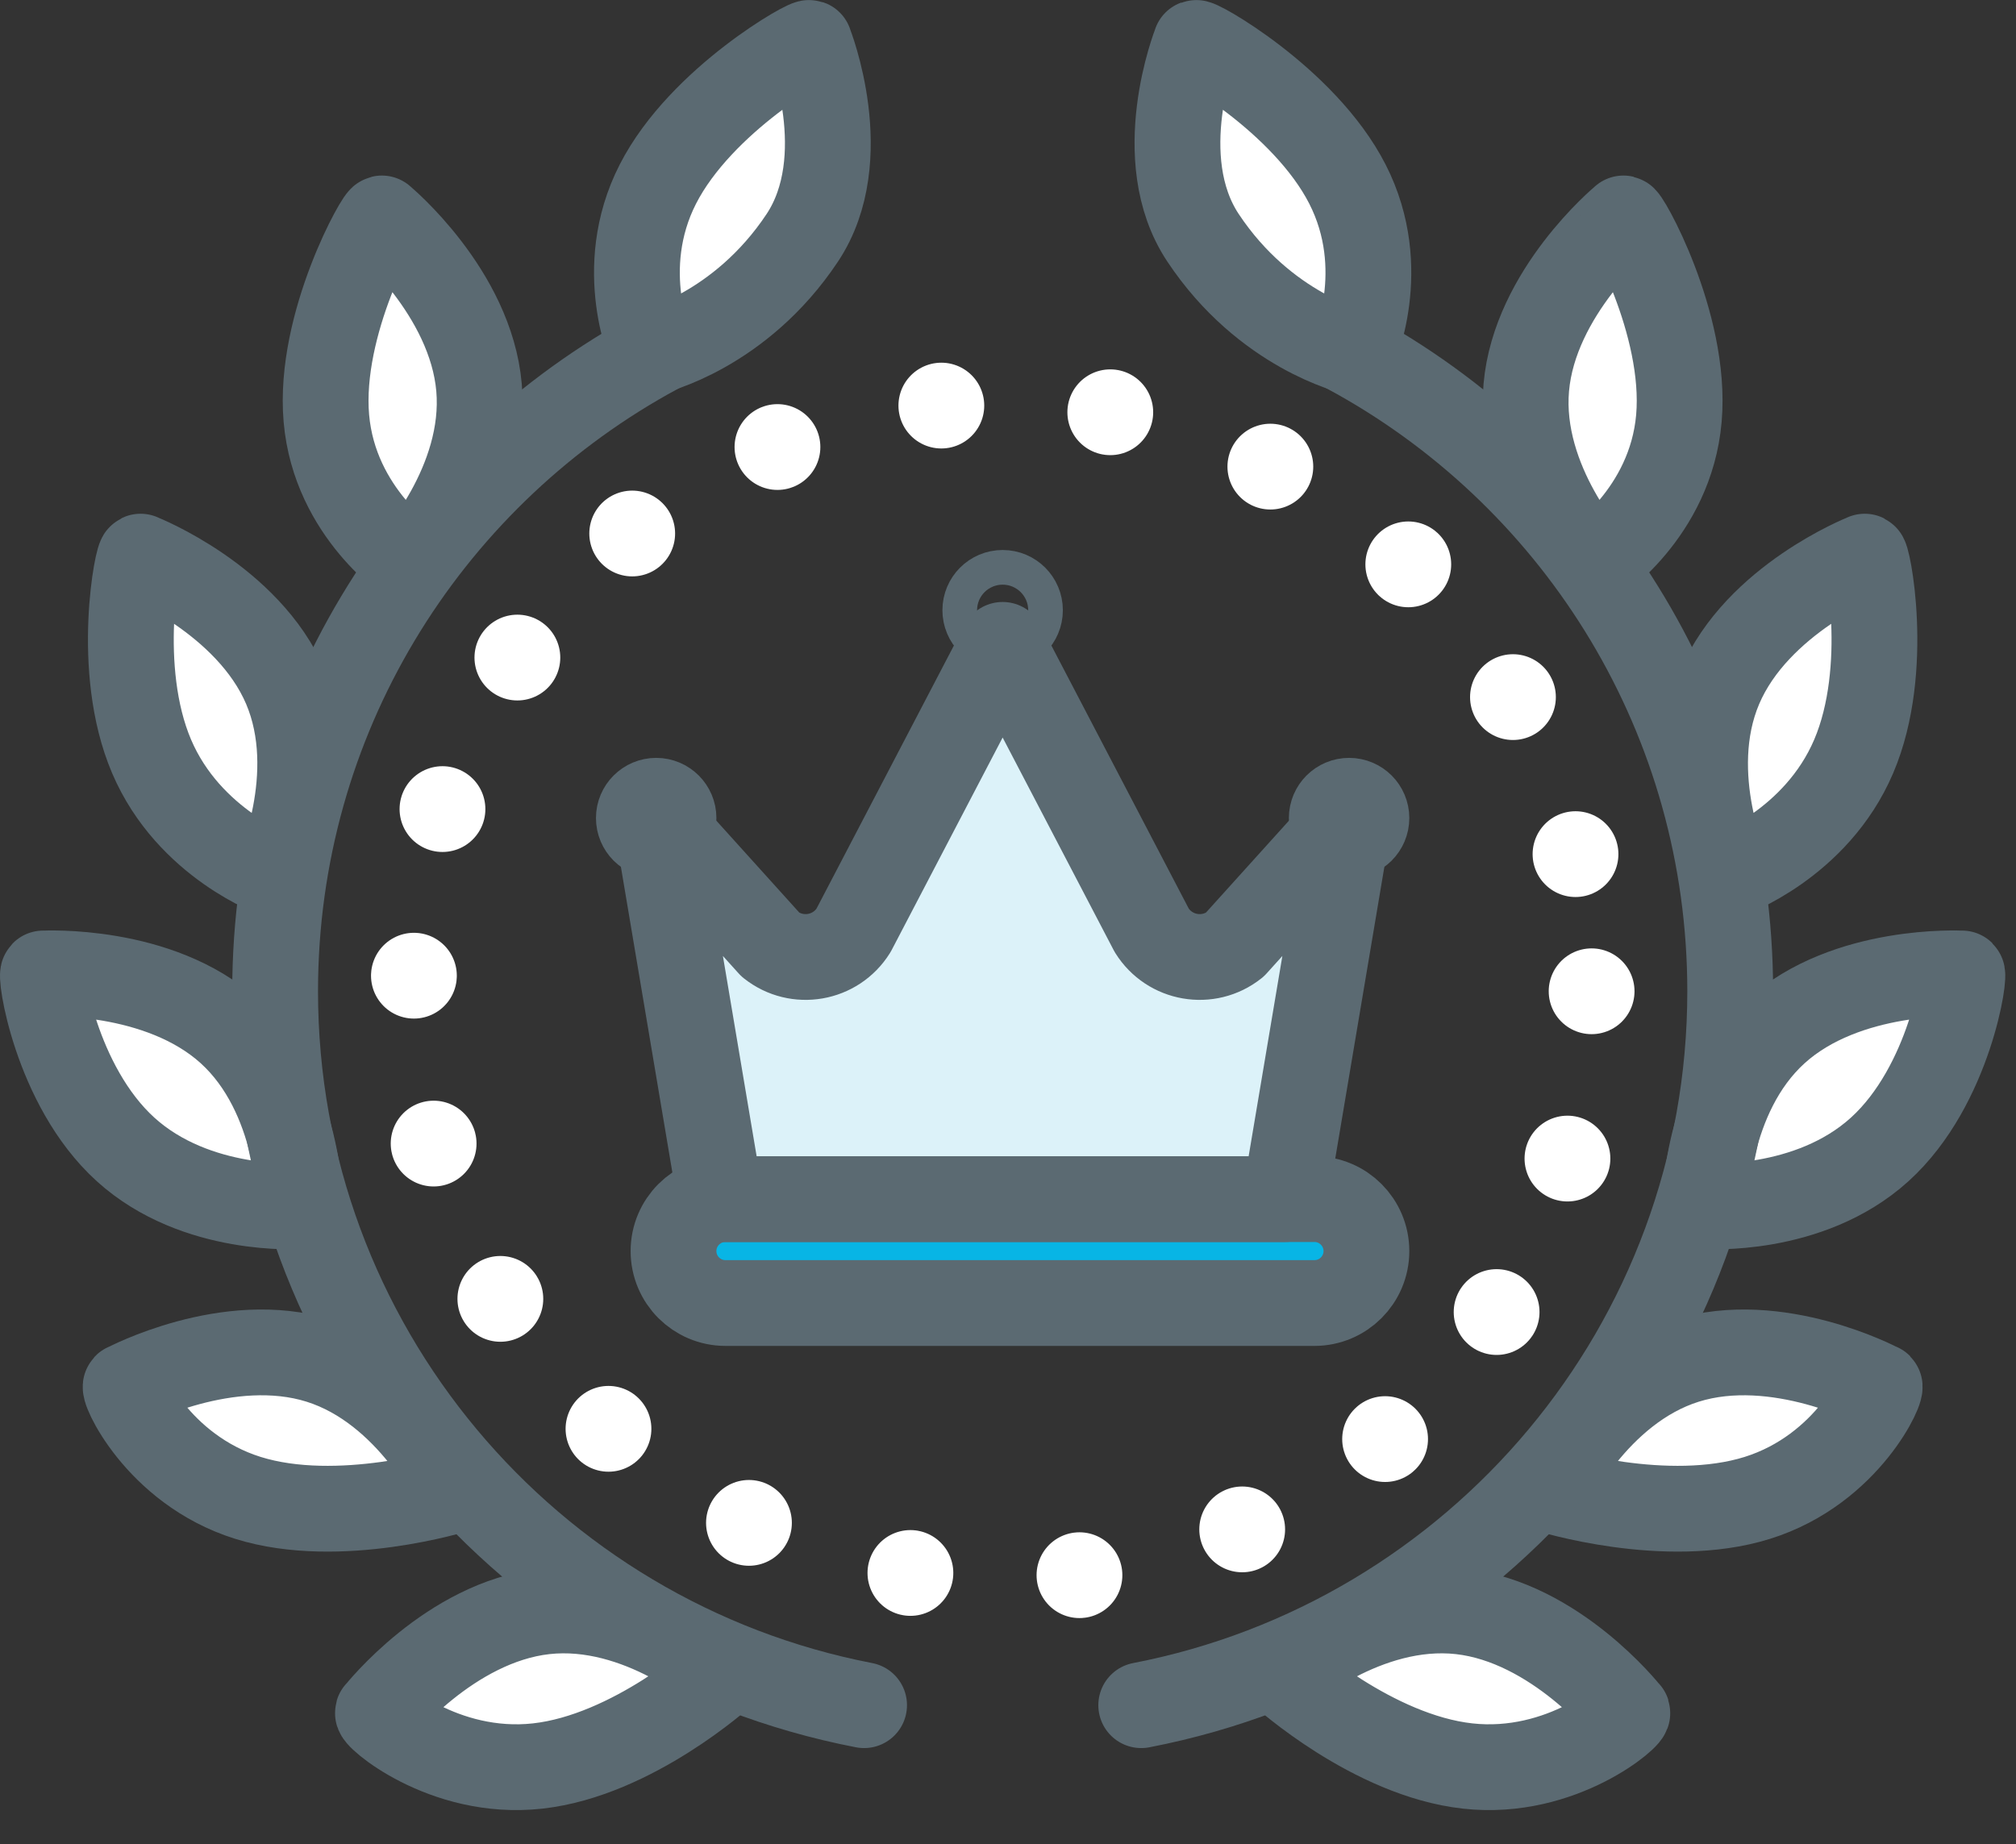 <?xml version="1.0" encoding="UTF-8" standalone="no"?>
<svg width="47px" height="43px" viewBox="0 0 47 43" version="1.1" xmlns="http://www.w3.org/2000/svg" xmlns:xlink="http://www.w3.org/1999/xlink">
    <rect x="0" y="0" width="47" height="43" fill="#333333" stroke="none"/>
    <!-- Generator: sketchtool 39.1 (31720) - http://www.bohemiancoding.com/sketch -->
    <title>49563A28-1697-4B32-BC70-F0906E2C7B3A</title>
    <desc>Created with sketchtool.</desc>
    <defs></defs>
    <g id="Page-1" stroke="none" stroke-width="1" fill="none" fill-rule="evenodd">
        <g id="STELLAR-Build-Challenge" transform="translate(-666, -2478)">
            <g id="Group-21" transform="translate(300, 2456)">
                <g id="Group-9" transform="translate(359, 23)">
                    <g id="award-copy" transform="translate(8, 0)">
                        <path d="M11.536,40.177 C9.32,40.424 7.674,38.944 7.818,38.928 C7.818,38.928 9.485,36.821 11.701,36.574 C13.917,36.328 15.844,38.035 15.844,38.035 C15.844,38.035 13.752,39.931 11.536,40.177" id="Fill-1" fill="#FFFFFF"></path>
                        <path d="M11.536,40.177 C9.32,40.424 7.674,38.944 7.818,38.928 C7.818,38.928 9.485,36.821 11.701,36.574 C13.917,36.328 15.844,38.035 15.844,38.035 C15.844,38.035 13.752,39.931 11.536,40.177 L11.536,40.177 Z" id="Stroke-3" stroke="#5B6A72" stroke-width="2" stroke-linecap="round" stroke-linejoin="round"></path>
                        <path d="M1.928,25.801 C0.277,24.303 -0.09,21.602 0.017,21.699 C0.017,21.699 2.7,21.553 4.352,23.051 C6.003,24.549 5.999,27.123 5.999,27.123 C5.999,27.123 3.58,27.299 1.928,25.801" id="Fill-5" fill="#FFFFFF"></path>
                        <path d="M1.928,25.801 C0.277,24.303 -0.09,21.602 0.017,21.699 C0.017,21.699 2.7,21.553 4.352,23.051 C6.003,24.549 5.999,27.123 5.999,27.123 C5.999,27.123 3.58,27.299 1.928,25.801 L1.928,25.801 Z" id="Stroke-7" stroke="#5B6A72" stroke-width="2" stroke-linecap="round" stroke-linejoin="round"></path>
                        <path d="M4.779,33.925 C2.651,33.258 1.804,31.276 1.943,31.319 C1.943,31.319 4.316,30.061 6.445,30.728 C8.572,31.395 9.649,33.733 9.649,33.733 C9.649,33.733 6.907,34.591 4.779,33.925" id="Fill-9" fill="#FFFFFF"></path>
                        <path d="M4.779,33.925 C2.651,33.258 1.804,31.276 1.943,31.319 C1.943,31.319 4.316,30.061 6.445,30.728 C8.572,31.395 9.649,33.733 9.649,33.733 C9.649,33.733 6.907,34.591 4.779,33.925 L4.779,33.925 Z" id="Stroke-11" stroke="#5B6A72" stroke-width="2" stroke-linecap="round" stroke-linejoin="round"></path>
                        <path d="M14.354,7.173 C14.265,7.22 14.177,7.269 14.088,7.318 C8.913,10.221 5.414,15.756 5.414,22.113 C5.414,30.374 11.324,37.249 19.145,38.759" id="Stroke-13" stroke="#5B6A72" stroke-width="2" stroke-linecap="round" stroke-linejoin="round"></path>
                        <path d="M2.534,16.636 C1.66,14.584 2.227,11.85 2.284,11.983 C2.284,11.983 4.782,12.971 5.658,15.022 C6.532,17.074 5.452,19.41 5.452,19.41 C5.452,19.41 3.409,18.687 2.534,16.636" id="Fill-15" fill="#FFFFFF"></path>
                        <path d="M2.534,16.636 C1.66,14.584 2.227,11.85 2.284,11.983 C2.284,11.983 4.782,12.971 5.658,15.022 C6.532,17.074 5.452,19.41 5.452,19.41 C5.452,19.41 3.409,18.687 2.534,16.636 L2.534,16.636 Z" id="Stroke-17" stroke="#5B6A72" stroke-width="2" stroke-linecap="round" stroke-linejoin="round"></path>
                        <path d="M14.337,3.294 C15.351,1.308 17.941,-0.121 17.874,0.008 C17.874,0.008 18.937,2.688 17.704,4.545 C16.254,6.728 14.203,7.2 14.203,7.2 C14.203,7.2 13.323,5.28 14.337,3.294" id="Fill-19" fill="#FFFFFF"></path>
                        <path d="M14.337,3.294 C15.351,1.308 17.941,-0.121 17.874,0.008 C17.874,0.008 18.937,2.688 17.704,4.545 C16.254,6.728 14.203,7.2 14.203,7.2 C14.203,7.2 13.323,5.28 14.337,3.294 L14.337,3.294 Z" id="Stroke-21" stroke="#5B6A72" stroke-width="2" stroke-linecap="round" stroke-linejoin="round"></path>
                        <path d="M6.609,8.755 C6.416,6.533 7.895,3.955 7.908,4.099 C7.908,4.099 9.975,5.815 10.168,8.037 C10.362,10.258 8.608,12.144 8.608,12.144 C8.608,12.144 6.803,10.976 6.609,8.755" id="Fill-23" fill="#FFFFFF"></path>
                        <path d="M6.609,8.755 C6.416,6.533 7.895,3.955 7.908,4.099 C7.908,4.099 9.975,5.815 10.168,8.037 C10.362,10.258 8.608,12.144 8.608,12.144 C8.608,12.144 6.803,10.976 6.609,8.755 L6.609,8.755 Z" id="Stroke-25" stroke="#5B6A72" stroke-width="2" stroke-linecap="round" stroke-linejoin="round"></path>
                        <path d="M33.214,40.177 C35.431,40.424 37.077,38.944 36.932,38.928 C36.932,38.928 35.266,36.821 33.05,36.574 C30.833,36.328 28.907,38.035 28.907,38.035 C28.907,38.035 30.998,39.931 33.214,40.177" id="Fill-27" fill="#FFFFFF"></path>
                        <path d="M33.214,40.177 C35.431,40.424 37.077,38.944 36.932,38.928 C36.932,38.928 35.266,36.821 33.05,36.574 C30.833,36.328 28.907,38.035 28.907,38.035 C28.907,38.035 30.998,39.931 33.214,40.177 L33.214,40.177 Z" id="Stroke-29" stroke="#5B6A72" stroke-width="2" stroke-linecap="round" stroke-linejoin="round"></path>
                        <path d="M42.822,25.801 C44.474,24.303 44.84,21.602 44.733,21.699 C44.733,21.699 42.051,21.553 40.399,23.051 C38.747,24.549 38.751,27.123 38.751,27.123 C38.751,27.123 41.17,27.299 42.822,25.801" id="Fill-31" fill="#FFFFFF"></path>
                        <path d="M42.822,25.801 C44.474,24.303 44.84,21.602 44.733,21.699 C44.733,21.699 42.051,21.553 40.399,23.051 C38.747,24.549 38.751,27.123 38.751,27.123 C38.751,27.123 41.17,27.299 42.822,25.801 L42.822,25.801 Z" id="Stroke-33" stroke="#5B6A72" stroke-width="2" stroke-linecap="round" stroke-linejoin="round"></path>
                        <path d="M39.971,33.925 C42.1,33.258 42.946,31.276 42.808,31.319 C42.808,31.319 40.434,30.061 38.306,30.728 C36.178,31.395 35.102,33.733 35.102,33.733 C35.102,33.733 37.843,34.591 39.971,33.925" id="Fill-35" fill="#FFFFFF"></path>
                        <path d="M39.971,33.925 C42.1,33.258 42.946,31.276 42.808,31.319 C42.808,31.319 40.434,30.061 38.306,30.728 C36.178,31.395 35.102,33.733 35.102,33.733 C35.102,33.733 37.843,34.591 39.971,33.925 L39.971,33.925 Z" id="Stroke-37" stroke="#5B6A72" stroke-width="2" stroke-linecap="round" stroke-linejoin="round"></path>
                        <path d="M30.396,7.173 C30.485,7.22 30.574,7.269 30.662,7.318 C35.838,10.221 39.337,15.756 39.337,22.113 C39.337,30.374 33.427,37.249 25.606,38.759" id="Stroke-39" stroke="#5B6A72" stroke-width="2" stroke-linecap="round" stroke-linejoin="round"></path>
                        <path d="M42.216,16.636 C43.091,14.584 42.523,11.85 42.467,11.983 C42.467,11.983 39.968,12.971 39.093,15.022 C38.218,17.074 39.298,19.41 39.298,19.41 C39.298,19.41 41.341,18.687 42.216,16.636" id="Fill-41" fill="#FFFFFF"></path>
                        <path d="M42.216,16.636 C43.091,14.584 42.523,11.85 42.467,11.983 C42.467,11.983 39.968,12.971 39.093,15.022 C38.218,17.074 39.298,19.41 39.298,19.41 C39.298,19.41 41.341,18.687 42.216,16.636 L42.216,16.636 Z" id="Stroke-43" stroke="#5B6A72" stroke-width="2" stroke-linecap="round" stroke-linejoin="round"></path>
                        <path d="M30.414,3.294 C29.4,1.308 26.81,-0.121 26.876,0.008 C26.876,0.008 25.813,2.688 27.047,4.545 C28.497,6.728 30.547,7.2 30.547,7.2 C30.547,7.2 31.428,5.28 30.414,3.294" id="Fill-45" fill="#FFFFFF"></path>
                        <path d="M30.414,3.294 C29.4,1.308 26.81,-0.121 26.876,0.008 C26.876,0.008 25.813,2.688 27.047,4.545 C28.497,6.728 30.547,7.2 30.547,7.2 C30.547,7.2 31.428,5.28 30.414,3.294 L30.414,3.294 Z" id="Stroke-47" stroke="#5B6A72" stroke-width="2" stroke-linecap="round" stroke-linejoin="round"></path>
                        <path d="M38.141,8.755 C38.334,6.533 36.855,3.955 36.843,4.099 C36.843,4.099 34.776,5.815 34.583,8.037 C34.389,10.258 36.142,12.144 36.142,12.144 C36.142,12.144 37.947,10.976 38.141,8.755" id="Fill-49" fill="#FFFFFF"></path>
                        <path d="M38.141,8.755 C38.334,6.533 36.855,3.955 36.843,4.099 C36.843,4.099 34.776,5.815 34.583,8.037 C34.389,10.258 36.142,12.144 36.142,12.144 C36.142,12.144 37.947,10.976 38.141,8.755 L38.141,8.755 Z" id="Stroke-51" stroke="#5B6A72" stroke-width="2" stroke-linecap="round" stroke-linejoin="round"></path>
                        <path d="M36.106,22.113 C36.106,29.697 29.959,35.844 22.375,35.844 C14.792,35.844 8.645,29.697 8.645,22.113 C8.645,14.53 14.792,8.383 22.375,8.383 C29.959,8.383 36.106,14.53 36.106,22.113 L36.106,22.113 Z" id="Stroke-53" stroke="#FFFFFF" stroke-width="2" stroke-linecap="round" stroke-linejoin="round" stroke-dasharray="0,3.955"></path>
                        <path d="M29.644,29.382 L15.914,29.382 C15.244,29.382 14.702,28.839 14.702,28.171 C14.702,27.502 15.244,26.959 15.914,26.959 L29.644,26.959 C30.313,26.959 30.856,27.502 30.856,28.171 C30.856,28.839 30.313,29.382 29.644,29.382" id="Fill-55" fill="#08B5E5"></path>
                        <path d="M15.914,29.382 C15.244,29.382 14.702,28.839 14.702,28.171 C14.702,27.502 15.244,26.959 15.914,26.959 L29.644,26.959 C30.313,26.959 30.856,27.502 30.856,28.171 C30.856,28.839 30.313,29.382 29.644,29.382 L15.914,29.382 Z" id="Stroke-57" stroke="#5B6A72" stroke-width="2" stroke-linecap="round" stroke-linejoin="round"></path>
                        <path d="M25.851,20.693 L22.375,14.036 L18.899,20.693 C18.484,21.36 17.581,21.517 16.965,21.029 L14.298,18.074 L15.794,26.959 L28.956,26.959 L30.452,18.074 L27.785,21.029 C27.17,21.517 26.267,21.36 25.851,20.693" id="Fill-59" fill="#DCF2F9"></path>
                        <path d="M25.851,20.693 L22.375,14.036 L18.899,20.693 C18.484,21.36 17.581,21.517 16.965,21.029 L14.298,18.074 L15.794,26.959 L28.956,26.959 L30.452,18.074 L27.785,21.029 C27.17,21.517 26.267,21.36 25.851,20.693 L25.851,20.693 Z" id="Stroke-61" stroke="#5B6A72" stroke-width="2" stroke-linecap="round" stroke-linejoin="round"></path>
                        <path d="M22.779,13.228 C22.779,13.451 22.598,13.632 22.375,13.632 C22.152,13.632 21.971,13.451 21.971,13.228 C21.971,13.005 22.152,12.824 22.375,12.824 C22.598,12.824 22.779,13.005 22.779,13.228 L22.779,13.228 Z" id="Stroke-63" stroke="#5B6A72" stroke-width="2" stroke-linecap="round" stroke-linejoin="round"></path>
                        <path d="M30.856,18.074 C30.856,18.297 30.675,18.478 30.452,18.478 C30.229,18.478 30.048,18.297 30.048,18.074 C30.048,17.852 30.229,17.671 30.452,17.671 C30.675,17.671 30.856,17.852 30.856,18.074 L30.856,18.074 Z" id="Stroke-65" stroke="#5B6A72" stroke-width="2" stroke-linecap="round" stroke-linejoin="round"></path>
                        <path d="M14.702,18.074 C14.702,18.297 14.521,18.478 14.298,18.478 C14.075,18.478 13.894,18.297 13.894,18.074 C13.894,17.852 14.075,17.671 14.298,17.671 C14.521,17.671 14.702,17.852 14.702,18.074 L14.702,18.074 Z" id="Stroke-67" stroke="#5B6A72" stroke-width="2" stroke-linecap="round" stroke-linejoin="round"></path>
                        <path d="" id="Stroke-69" stroke="#383128" stroke-width="2" stroke-linecap="round" stroke-linejoin="round"></path>
                        <path d="" id="Stroke-71" stroke="#383128" stroke-width="2" stroke-linecap="round" stroke-linejoin="round"></path>
                        <path d="" id="Stroke-73" stroke="#383128" stroke-width="2" stroke-linecap="round" stroke-linejoin="round"></path>
                    </g>
                </g>
            </g>
        </g>
    </g>
</svg>